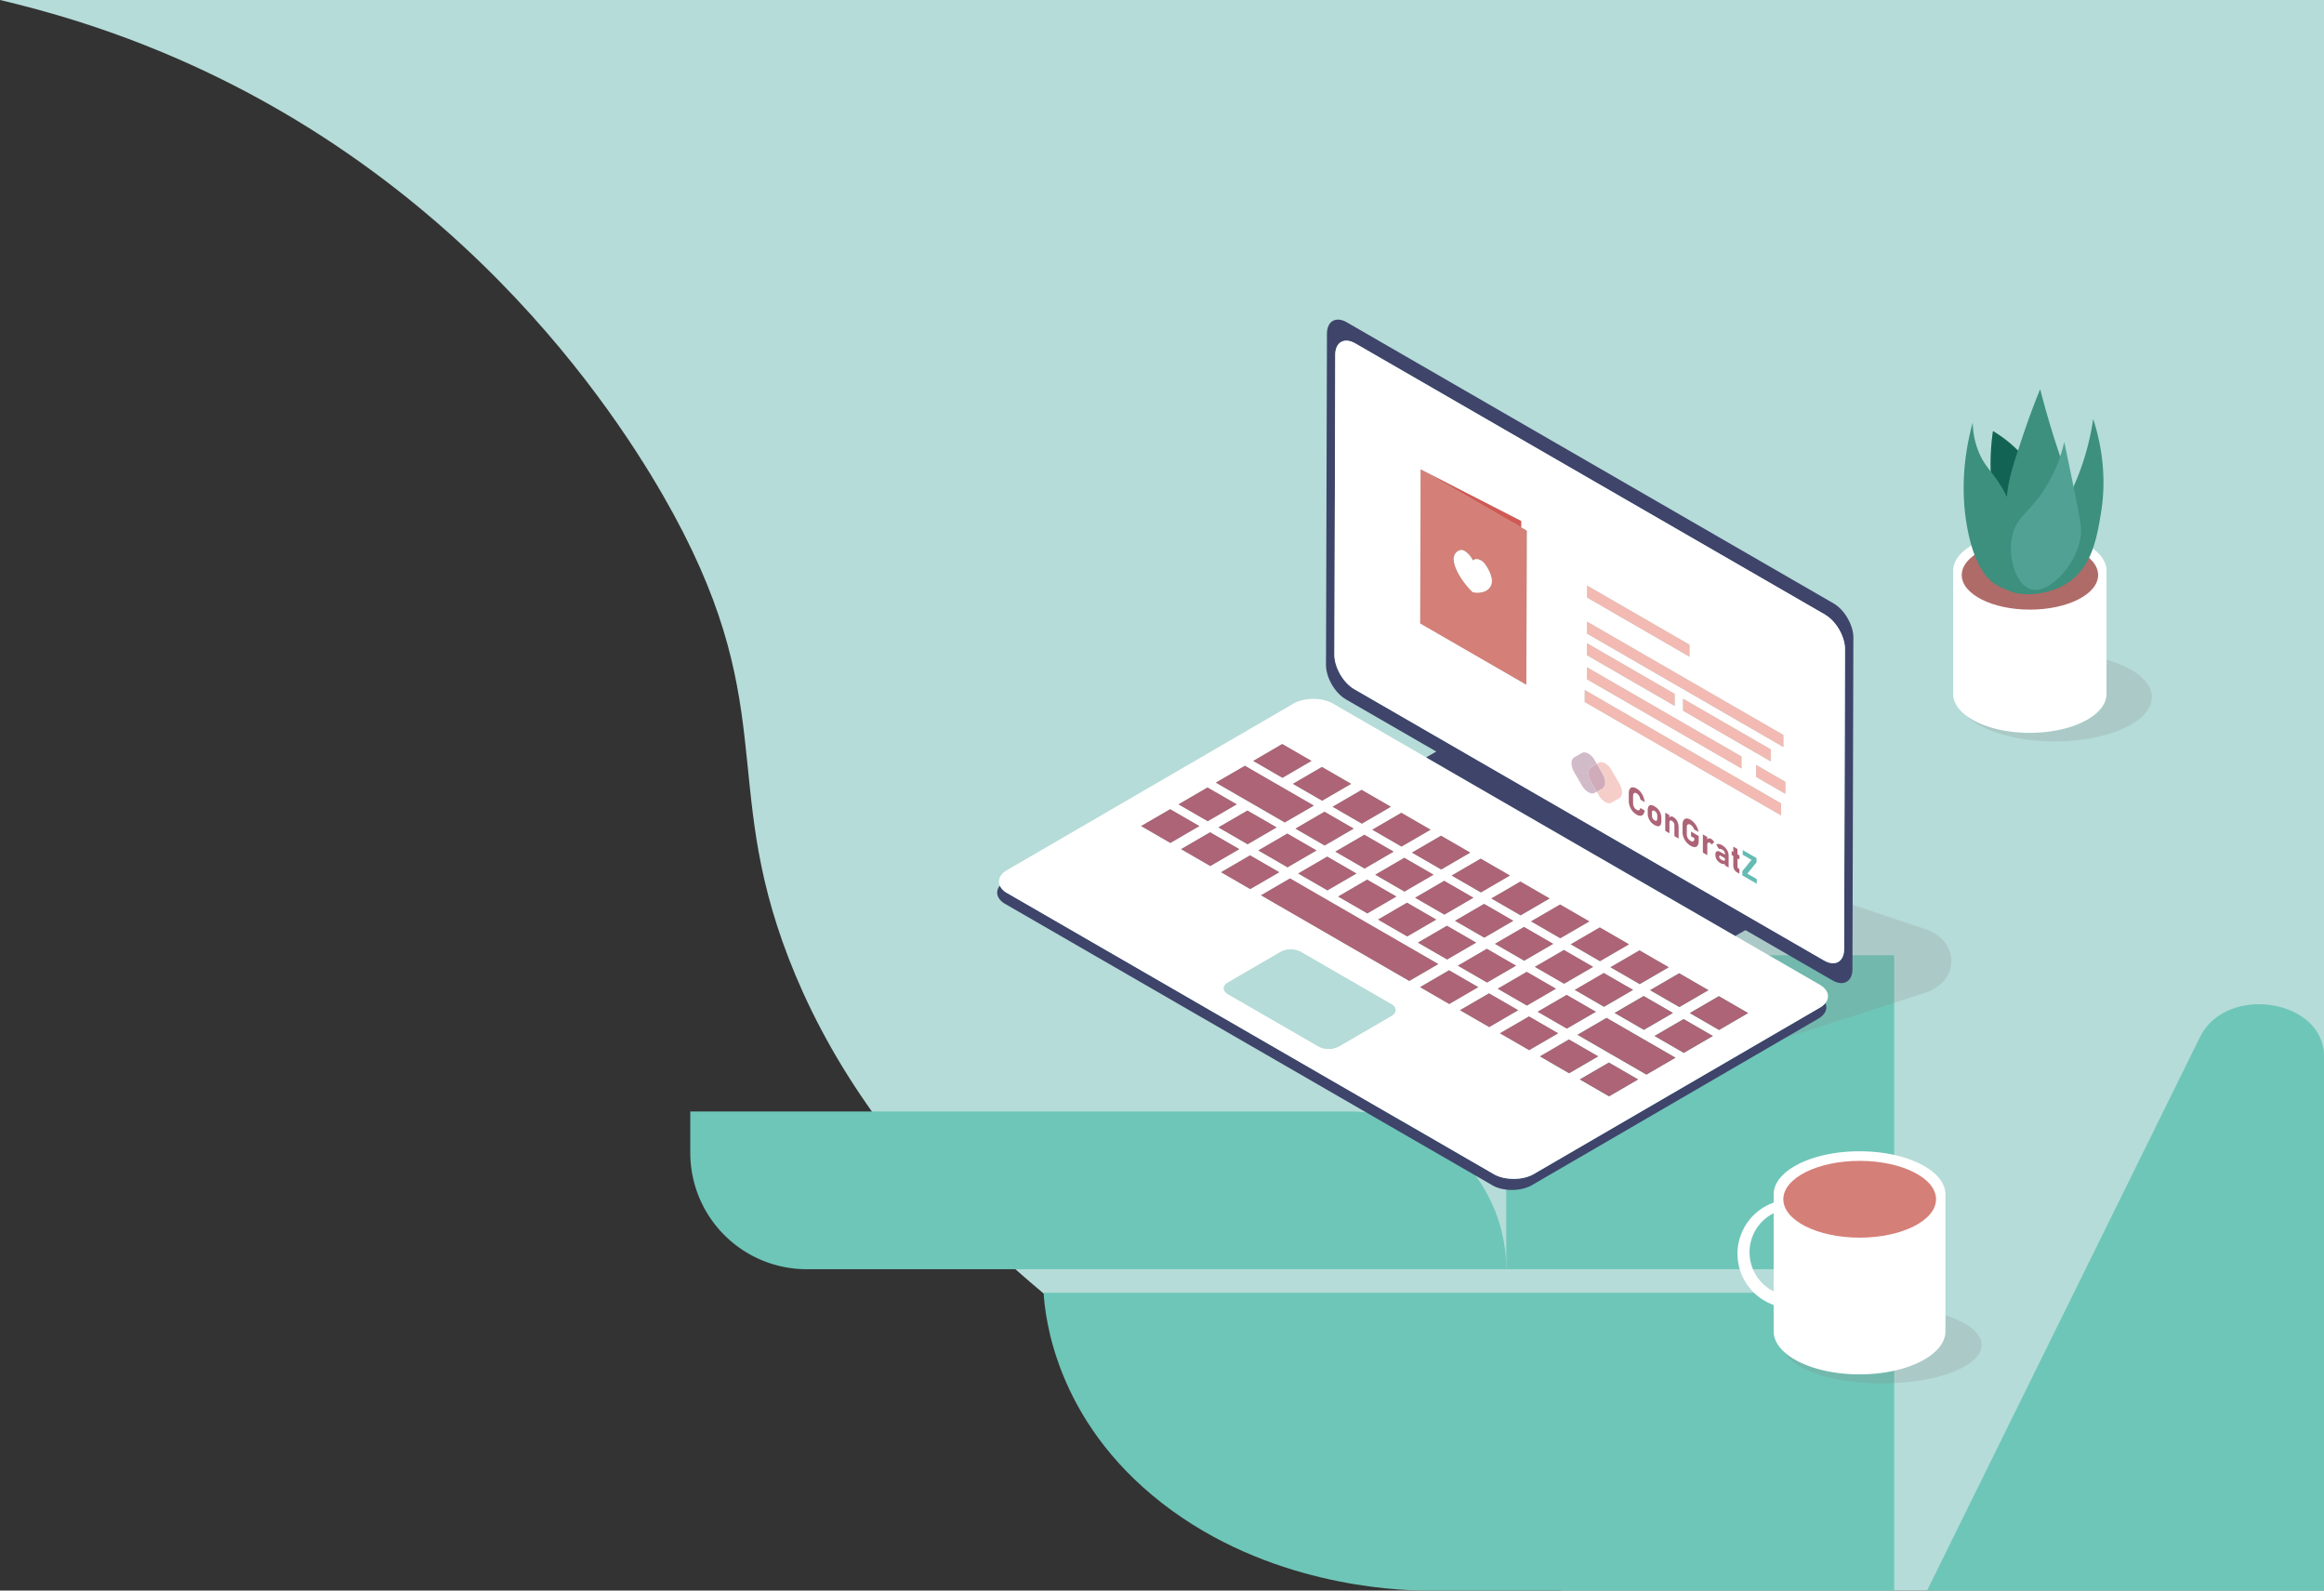 <svg id="Layer_1" data-name="Layer 1" xmlns="http://www.w3.org/2000/svg" xmlns:xlink="http://www.w3.org/1999/xlink" viewBox="0 0 1577 1079"><rect x="0" y="0" width="1577" height="1079" fill="#333333" stroke="none"/><defs><style>.cls-1{fill:none;}.cls-2{fill:#b5dcd8;}.cls-3{fill:#6ec6b8;}.cls-4{fill:#828282;opacity:0.2;}.cls-5{fill:#fff;}.cls-6{fill:#af6b68;}.cls-7{fill:#136354;}.cls-8{fill:#3d8f7e;}.cls-9{fill:#51a295;}.cls-10{fill:#d47f77;}.cls-11{isolation:isolate;}.cls-12{clip-path:url(#clip-path);}.cls-13{fill:#3f446b;}.cls-14{fill:#d15954;}.cls-15,.cls-20{fill:#f2bab2;}.cls-16{clip-path:url(#clip-path-2);}.cls-17{fill:#ac6476;}.cls-18{clip-path:url(#clip-path-3);}.cls-19{fill:#65bbb4;}.cls-20,.cls-21{opacity:0.7;}.cls-21{fill:#bf9eb3;}.cls-22{fill:#cba4b3;opacity:0.91;}</style><clipPath id="clip-path" transform="translate(-343 -0.5)"><polygon class="cls-1" points="1242.72 467.12 1243.44 211.37 1600.69 417.62 1599.97 673.37 1242.72 467.12"/></clipPath><clipPath id="clip-path-2" transform="translate(-343 -0.5)"><polygon class="cls-1" points="1005.92 602.63 1242.54 465.12 1605.69 674.79 1369.07 812.29 1005.92 602.63"/></clipPath><clipPath id="clip-path-3" transform="translate(-343 -0.5)"><polygon class="cls-1" points="1409.34 531.37 1409.41 505.16 1535.14 577.75 1535.07 603.97 1409.34 531.37"/></clipPath></defs><title>homePage-banner</title><path class="cls-2" d="M1920,1079.5H1402.6c-351.38-145.88-476.87-305.8-524.46-429-47.24-122.31-4.1-173.19-85.27-314C754,269.16,635.11,91.32,397.38,15.5c-22.06-7-41-11.86-54.38-15H1920Z" transform="translate(-343 -0.5)"/><path class="cls-3" d="M1920,1079.5H1650.63s-.05,0,0,0Q1743.23,891.73,1835.86,704c17.82-36.11,84.14-25.79,84.14,13.08Z" transform="translate(-343 -0.5)"/><path class="cls-3" d="M1390.21,623.38h213a0,0,0,0,1,0,0V886.62a0,0,0,0,1,0,0h-50.83a162.17,162.17,0,0,1-162.17-162.17V623.38A0,0,0,0,1,1390.21,623.38Z" transform="translate(1908.71 -742.21) rotate(90)"/><path class="cls-3" d="M1051.17,877.5h577.16v202h-320.1c-19.38-.34-104.89-3.55-176.53-59.16C1058.6,963.58,1052.13,892.78,1051.17,877.5Z" transform="translate(-343 -0.5)"/><path class="cls-3" d="M1141.74,531.16h0a0,0,0,0,1,0,0v474.68a79,79,0,0,1-79,79h-28a0,0,0,0,1,0,0V638.16A107,107,0,0,1,1141.74,531.16Z" transform="translate(1553.24 -280.74) rotate(90)"/><ellipse class="cls-4" cx="1394.23" cy="472.94" rx="65.98" ry="30.06"/><path class="cls-5" d="M1772.42,387.67c0-14.58-23.3-26.4-52.05-26.4s-52,11.82-52,26.4v82.11h.08a14.13,14.13,0,0,0-.08,1.46c0,14.58,23.3,26.39,52,26.39s52.05-11.81,52.05-26.39a14.13,14.13,0,0,0-.08-1.46h.08Z" transform="translate(-343 -0.5)"/><ellipse class="cls-6" cx="1377.45" cy="390.1" rx="46.27" ry="23.46"/><path class="cls-7" d="M1729.55,340.78c1.69,20-8.91,41.87-16.84,41.57-9.83-.38-15.69-34.85-16.83-41.57a153.84,153.84,0,0,1-.53-47.87C1699.68,295.42,1727.1,311.91,1729.55,340.78Z" transform="translate(-343 -0.5)"/><path class="cls-8" d="M1711.13,353.94c9.88,27.6,15.27,41.24,10,46.29-4.93,4.73-16.7,1.33-24-3.28-3.92-2.49-13.94-10.05-19.17-38.28-2.7-14.54-5.06-39.62,3.68-71.55a54.14,54.14,0,0,0,4.74,21.57c3.72,8.17,7.75,11.24,13.15,19.47C1704.73,336,1707,342.27,1711.13,353.94Z" transform="translate(-343 -0.5)"/><path class="cls-8" d="M1737.44,353.94c-19.19,29.73-37.24,37.21-34.52,44,2.88,7.15,27.14,8.83,43.67-2.4,16.05-10.91,19.27-30.24,22.07-47,2-12.25,4-35.21-5.28-63.82a173.52,173.52,0,0,1-11.51,41.74A175.45,175.45,0,0,1,1737.44,353.94Z" transform="translate(-343 -0.5)"/><path class="cls-8" d="M1749.54,337.63c3.18,26.9-12.1,57.65-23.41,57.34s-23.09-31.17-21.31-57.34c.78-11.59,4.38-22.28,11.57-43.67,4.21-12.5,8.21-22.63,11-29.46,2,7.83,5.12,19.35,9.47,33.14C1745.38,324.47,1748.36,327.65,1749.54,337.63Z" transform="translate(-343 -0.5)"/><path class="cls-9" d="M1754.8,365c-3,19.24-21.61,38.71-33.67,35.24-10.45-3-16.53-23.39-12.1-38.4,3-10.3,9.5-13,18.41-25.25a100.5,100.5,0,0,0,16.31-36.31c2.33,11,5.22,24.88,8.42,41C1755,355.51,1755.65,359.46,1754.8,365Z" transform="translate(-343 -0.5)"/><ellipse class="cls-4" cx="1277.17" cy="912.4" rx="67.49" ry="26.08"/><path class="cls-5" d="M1663.12,810.79c0-16.18-26.1-29.29-58.29-29.29s-58.29,13.11-58.29,29.29v91.13h.1a14.7,14.7,0,0,0-.1,1.63c0,16.18,26.1,29.29,58.29,29.29s58.29-13.11,58.29-29.29a14.7,14.7,0,0,0-.1-1.63h.1Z" transform="translate(-343 -0.5)"/><ellipse class="cls-10" cx="1261.92" cy="813.55" rx="51.81" ry="26.04"/><path class="cls-5" d="M1552.68,821.24v-6.49a36.8,36.8,0,0,0,0,72.57v-8.53a29.65,29.65,0,0,1,0-57.55Z" transform="translate(-343 -0.5)"/><path class="cls-4" d="M1511.82,710.4,1251.55,604.34A25.4,25.4,0,0,1,1238,592.12q-16.17-33.78-32.33-67.55c-9.05-18.91,13.4-37.68,36-30.11l408,136.41c23.4,7.82,23.19,35.55-.32,43.13L1534,711.2A32.73,32.73,0,0,1,1511.82,710.4Z" transform="translate(-343 -0.5)"/><g class="cls-11"><g class="cls-12"><path class="cls-13" d="M1262,468c-7.46-4.31-13.5-14.76-13.48-23.34l.58-203.49c0-8.59,6.1-12,13.56-7.73l318.83,184.07c7.47,4.31,13.5,14.76,13.48,23.34l-.58,203.5c0,8.58-6.1,12-13.57,7.73L1262,468m325.21-58.2L1257,219.18c-7.47-4.32-13.55-.86-13.57,7.72l-.64,224.68c0,8.58,6,19,13.49,23.35l330.19,190.63c7.47,4.32,13.55.86,13.57-7.73l.64-224.67c0-8.58-6-19-13.48-23.34" transform="translate(-343 -0.5)"/><path class="cls-5" d="M1418.34,476.73l0-8.15,133.26,76.94,0,8.15-133.25-76.94m1.46-15.47,0-8.14,104.9,60.56,0,8.15L1419.8,461.26m114.83,66.29,0-8.14,19.85,11.46,0,8.14-19.84-11.46M1419.85,445l0-8.14,59.54,34.37,0,8.15L1419.85,445m65.21,37.65,0-8.14,59.53,34.37,0,8.15-59.54-34.38m-65.17-52.31,0-8.15,133.26,76.94,0,8.14-133.26-76.93m.07-24.43,0-8.15,69.47,40.11,0,8.14L1420,405.88m-113-87,68.24,35,0,4.36,3.8,2.19-.3,104.51-3.79-2.19-68.22-39.38.29-104.52m274.46,98.62L1262.62,233.46c-7.46-4.31-13.54-.86-13.56,7.73l-.58,203.49c0,8.58,6,19,13.48,23.34L1580.78,652.1c7.47,4.31,13.55.85,13.57-7.73l.58-203.5c0-8.58-6-19-13.48-23.34" transform="translate(-343 -0.5)"/><path class="cls-14" d="M1375.23,353.94l-68.24-35,68.22,39.39,0-4.36" transform="translate(-343 -0.5)"/><path class="cls-10" d="M1342.41,380.81c1.3-1.24,3.37-1.34,5.7,0,3.13,1.81,6.46,8.44,7.08,12.27,1,6.06-4,10.66-12.84,9.16-8.85-8.73-13.76-19-12.74-23.93.64-3.1,4-5.87,7.12-4.06a15,15,0,0,1,5.68,6.56m36.6-20.32-3.8-2.19L1307,318.91l-.29,104.52,68.22,39.38,3.79,2.19.3-104.51" transform="translate(-343 -0.5)"/><path class="cls-5" d="M1348.11,380.81c-2.33-1.34-4.4-1.24-5.7,0a15,15,0,0,0-5.68-6.56c-3.13-1.81-6.48,1-7.12,4.06-1,4.91,3.89,15.2,12.74,23.93,8.88,1.5,13.82-3.1,12.84-9.16-.62-3.83-4-10.46-7.08-12.27" transform="translate(-343 -0.5)"/><polyline class="cls-15" points="1146.45 437.34 1076.98 397.23 1076.96 405.38 1146.42 445.48 1146.45 437.34"/><polyline class="cls-15" points="1210.17 498.6 1076.91 421.66 1076.89 429.81 1210.14 506.74 1210.17 498.6"/><polyline class="cls-15" points="1208.62 545.02 1075.36 468.08 1075.34 476.24 1208.59 553.17 1208.62 545.02"/><polyline class="cls-15" points="1136.41 470.7 1076.87 436.33 1076.85 444.47 1136.39 478.85 1136.41 470.7"/><polyline class="cls-15" points="1201.62 508.35 1142.09 473.98 1142.06 482.12 1201.6 516.5 1201.62 508.35"/><polyline class="cls-15" points="1211.5 530.37 1191.65 518.91 1191.63 527.05 1211.47 538.51 1211.5 530.37"/><polyline class="cls-15" points="1181.73 513.18 1076.83 452.62 1076.8 460.76 1181.71 521.33 1181.73 513.18"/></g></g><g class="cls-11"><g class="cls-16"><path class="cls-13" d="M1581.65,681a13.3,13.3,0,0,1-3.76,3.12L1383.64,797c-7.42,4.31-19.49,4.32-27,0l-330.2-190.64a11.72,11.72,0,0,1-5-5c-3.29,4.09-2,9.12,3.85,12.5l330.19,190.64c7.47,4.31,19.55,4.31,27,0L1576.75,691.6c5-2.88,6.59-7,4.9-10.62" transform="translate(-343 -0.5)"/><path class="cls-5" d="M1176.3,674.89c-3.75-2.16-3.77-5.68,0-7.84l35.8-20.81a14.9,14.9,0,0,1,13.53,0l61.56,35.53c3.75,2.17,3.77,5.68,0,7.84l-35.8,20.81a14.94,14.94,0,0,1-13.53,0l-61.56-35.54m-59-114L1137,549.43l19.85,11.46-19.72,11.45-19.85-11.46m27.12,15.66,19.71-11.46L1184,576.54,1164.27,588l-19.84-11.46m27.11,15.65,19.71-11.46,19.85,11.46-19.71,11.46-19.85-11.46m27.12,15.66,19.71-11.46,26.93,15.55,2.83,1.63,24.11,13.92L1299.17,643,1319,654.5,1299.3,666l-19.84-11.46L1252.52,639,1228.42,625l-2.83-1.64-26.93-15.54m107.91,62.3,19.71-11.46,19.85,11.46-19.71,11.46-19.85-11.46m27.11,15.66,19.72-11.46,19.84,11.46-19.71,11.45-19.85-11.45m27.11,15.65L1380.51,690l19.85,11.46-19.72,11.46-19.85-11.46m27.12,15.65,19.71-11.45,19.85,11.45-19.72,11.46-19.84-11.46M1415,732.76l19.71-11.45,19.85,11.46-19.71,11.45L1415,732.76M1142.66,546.15l19.72-11.46,19.85,11.46-19.72,11.46-19.85-11.46m27.08,15.64,19.72-11.46,19.85,11.46-19.72,11.46-19.85-11.46m27.08,15.63L1216.54,566l19.84,11.46-19.72,11.46-19.84-11.46m27.07,15.63,19.72-11.46,19.85,11.46-19.72,11.46-19.85-11.46M1251,608.69l19.72-11.46,19.85,11.45-19.73,11.46L1251,608.69m27.08,15.63,19.72-11.46,19.84,11.46-19.72,11.46-19.84-11.46M1305.13,640l19.72-11.46L1344.69,640,1325,651.41,1305.13,640m27.07,15.64,19.72-11.46,19.85,11.45L1352.05,667l-19.85-11.45m27.08,15.63L1379,659.76l19.84,11.45-19.72,11.47-19.84-11.46m27.08,15.63,19.72-11.46,19.84,11.46-19.72,11.46-19.84-11.46m27.07,15.63L1433.15,691l46.79,27-19.72,11.46-46.79-27M1168,531.42,1187.74,520l46.78,27-19.72,11.46-46.78-27m54,31.19,19.72-11.47,19.84,11.46-19.72,11.46L1222,562.61m27.08,15.63,19.72-11.46,19.84,11.45L1269,589.69l-19.84-11.45m27.07,15.63,19.73-11.46,19.84,11.46L1296,605.33l-19.85-11.46m27.08,15.63L1323,598l19.85,11.46L1323.11,621l-19.85-11.46m27.07,15.63,19.72-11.46,19.85,11.46-19.72,11.46-19.85-11.46m27.08,15.64,19.72-11.46L1397,640.77l-19.72,11.46-19.85-11.46m27.08,15.63,19.72-11.46,19.85,11.46-19.72,11.46-19.85-11.46M1411.56,672l19.73-11.46L1451.14,672l-19.73,11.46L1411.56,672m27.08,15.64,19.72-11.46,19.85,11.46-19.72,11.46-19.85-11.46m27.08,15.63,19.72-11.46,19.85,11.46-19.72,11.46-19.85-11.46M1193.37,516.69l19.71-11.46,19.85,11.46-19.71,11.46-19.85-11.46m26.94,15.55L1240,520.78l19.84,11.46-19.71,11.45-19.84-11.45m26.93,15.55L1267,536.33l19.84,11.46-19.71,11.46-19.85-11.46m26.93,15.55,19.72-11.46,19.85,11.46L1294,574.8l-19.85-11.46m26.94,15.55,19.71-11.46,19.85,11.46L1321,590.35l-19.85-11.46m26.94,15.55L1347.76,583l19.85,11.45-19.72,11.46-19.84-11.46M1355,610l19.71-11.46L1394.54,610l-19.71,11.46L1355,610m26.93,15.55,19.72-11.45,19.85,11.46L1401.76,637l-19.85-11.46m26.94,15.55,19.72-11.45,19.84,11.45-19.72,11.46-19.84-11.46m26.94,15.56,19.71-11.46,19.85,11.46-19.72,11.45-19.84-11.45m26.93,15.55,19.71-11.46,19.85,11.46-19.71,11.46-19.85-11.46m26.94,15.55,19.71-11.46,19.85,11.46-19.71,11.46-19.85-11.46m88.15-19.27-330.2-190.64c-7.47-4.31-19.54-4.31-27,0L1026.4,590.73c-5,2.88-6.58,6.95-4.9,10.62a11.72,11.72,0,0,0,5,5L1356.68,797c7.47,4.31,19.54,4.3,27,0L1577.89,684.1a13.3,13.3,0,0,0,3.76-3.12c3.3-4.09,2-9.12-3.84-12.5" transform="translate(-343 -0.5)"/><path class="cls-2" d="M1287.15,681.78l-61.56-35.53a14.9,14.9,0,0,0-13.53,0l-35.8,20.81c-3.73,2.16-3.71,5.68,0,7.84l61.56,35.54a14.94,14.94,0,0,0,13.53,0l35.8-20.81c3.73-2.16,3.71-5.67,0-7.84" transform="translate(-343 -0.5)"/><polyline class="cls-17" points="889.93 516.19 870.08 504.73 850.37 516.19 870.22 527.65 889.93 516.19"/><polyline class="cls-17" points="891.52 546.47 844.74 519.46 825.01 530.92 871.8 557.93 891.52 546.47"/><polyline class="cls-17" points="916.86 531.74 897.02 520.28 877.31 531.74 897.15 543.2 916.86 531.74"/><polyline class="cls-17" points="943.8 547.29 923.96 535.83 904.24 547.29 924.09 558.75 943.8 547.29"/><polyline class="cls-17" points="918.59 562.1 898.75 550.64 879.03 562.11 898.87 573.56 918.59 562.1"/><polyline class="cls-17" points="945.67 577.73 925.83 566.28 906.11 577.74 925.95 589.2 945.67 577.73"/><polyline class="cls-17" points="972.75 593.37 952.9 581.91 933.18 593.37 953.03 604.83 972.75 593.37"/><polyline class="cls-17" points="999.83 609 979.98 597.54 960.26 609 980.11 620.46 999.83 609"/><polyline class="cls-17" points="1026.9 624.63 1007.05 613.17 987.33 624.63 1007.18 636.09 1026.9 624.63"/><polyline class="cls-17" points="1053.98 640.27 1034.13 628.81 1014.41 640.27 1034.26 651.73 1053.98 640.27"/><polyline class="cls-17" points="1081.06 655.9 1061.21 644.44 1041.49 655.9 1061.34 667.36 1081.06 655.9"/><polyline class="cls-17" points="1108.13 671.53 1088.29 660.07 1068.57 671.53 1088.41 682.99 1108.13 671.53"/><polyline class="cls-17" points="1135.21 687.17 1115.36 675.71 1095.64 687.17 1115.49 698.63 1135.21 687.17"/><polyline class="cls-17" points="1162.29 702.8 1142.44 691.34 1122.72 702.8 1142.57 714.26 1162.29 702.8"/><polyline class="cls-17" points="868.1 591.69 848.25 580.23 828.54 591.69 848.39 603.15 868.1 591.69"/><polyline class="cls-17" points="976.02 654 956.17 642.54 929.24 626.99 905.13 613.07 902.3 611.44 875.37 595.89 855.65 607.35 882.59 622.89 885.42 624.53 909.52 638.45 936.46 654 956.3 665.46 976.02 654"/><polyline class="cls-17" points="1003.13 669.65 983.28 658.19 963.57 669.65 983.42 681.11 1003.13 669.65"/><polyline class="cls-17" points="1030.24 685.3 1010.4 673.85 990.68 685.3 1010.53 696.76 1030.24 685.3"/><polyline class="cls-17" points="1057.36 700.96 1037.51 689.5 1017.79 700.96 1037.64 712.42 1057.36 700.96"/><polyline class="cls-17" points="1084.47 716.61 1064.62 705.15 1044.91 716.61 1064.75 728.07 1084.47 716.61"/><polyline class="cls-17" points="1111.58 732.27 1091.73 720.81 1072.02 732.26 1091.87 743.72 1111.58 732.27"/><polyline class="cls-17" points="1136.94 717.53 1090.15 690.52 1070.43 701.98 1117.22 728.99 1136.94 717.53"/><polyline class="cls-17" points="1082.92 686.35 1063.08 674.89 1043.36 686.35 1063.2 697.81 1082.92 686.35"/><polyline class="cls-17" points="1055.85 670.72 1036 659.26 1016.28 670.72 1036.12 682.17 1055.85 670.72"/><polyline class="cls-17" points="1028.77 655.08 1008.92 643.63 989.2 655.09 1009.05 666.54 1028.77 655.08"/><polyline class="cls-17" points="1001.69 639.45 981.85 627.99 962.13 639.45 981.97 650.91 1001.69 639.45"/><polyline class="cls-17" points="974.61 623.82 954.77 612.36 935.05 623.82 954.89 635.28 974.61 623.82"/><polyline class="cls-17" points="947.54 608.18 927.69 596.73 907.97 608.19 927.82 619.64 947.54 608.18"/><polyline class="cls-17" points="920.46 592.55 900.62 581.09 880.89 592.55 900.74 604.01 920.46 592.55"/><polyline class="cls-17" points="893.38 576.92 873.54 565.46 853.82 576.92 873.66 588.38 893.38 576.92"/><polyline class="cls-17" points="866.31 561.29 846.46 549.83 826.74 561.29 846.59 572.75 866.31 561.29"/><polyline class="cls-17" points="839.23 545.65 819.38 534.19 799.66 545.65 819.51 557.11 839.23 545.65"/><polyline class="cls-17" points="840.99 576.04 821.14 564.58 801.43 576.04 821.27 587.5 840.99 576.04"/><polyline class="cls-17" points="813.88 560.39 794.03 548.93 774.32 560.38 794.16 571.85 813.88 560.39"/><polyline class="cls-17" points="970.74 562.84 950.89 551.38 931.17 562.84 951.02 574.3 970.74 562.84"/><polyline class="cls-17" points="997.67 578.39 977.83 566.93 958.11 578.39 977.96 589.85 997.67 578.39"/><polyline class="cls-17" points="1024.61 593.94 1004.76 582.49 985.05 593.94 1004.89 605.4 1024.61 593.94"/><polyline class="cls-17" points="1051.54 609.49 1031.69 598.03 1011.98 609.49 1031.83 620.95 1051.54 609.49"/><polyline class="cls-17" points="1078.48 625.05 1058.63 613.59 1038.91 625.04 1058.76 636.5 1078.48 625.05"/><polyline class="cls-17" points="1105.41 640.6 1085.57 629.14 1065.85 640.6 1085.69 652.05 1105.41 640.6"/><polyline class="cls-17" points="1132.35 656.15 1112.5 644.69 1092.79 656.15 1112.63 667.6 1132.35 656.15"/><polyline class="cls-17" points="1159.28 671.7 1139.43 660.24 1119.72 671.7 1139.57 683.16 1159.28 671.7"/><polyline class="cls-17" points="1186.22 687.25 1166.37 675.79 1146.65 687.25 1166.51 698.71 1186.22 687.25"/><polyline class="cls-13" points="1186.02 630.02 976.21 508.89 967.76 513.8 1177.57 634.93 1186.02 630.02"/></g></g><g class="cls-11"><g class="cls-18"><path class="cls-17" d="M1453.71,535.53a5.57,5.57,0,0,0-2.93-.93,2.17,2.17,0,0,0-1.87,1.12,6.06,6.06,0,0,0-.65,3.13l0,4.74a11.75,11.75,0,0,0,.63,3.86,10.39,10.39,0,0,0,1.86,3.27,10.9,10.9,0,0,0,2.93,2.45,4.66,4.66,0,0,0,2.54.76,2.45,2.45,0,0,0,1.84-1,5.61,5.61,0,0,0,1-2.63l-2.94-1.7a2.69,2.69,0,0,1-.5,1.19,1.12,1.12,0,0,1-.84.43,2.05,2.05,0,0,1-1.12-.33,4.69,4.69,0,0,1-1.35-1.15,5.23,5.23,0,0,1-.85-1.58,5.86,5.86,0,0,1-.29-1.9v-4.74a3.42,3.42,0,0,1,.3-1.56,1.05,1.05,0,0,1,.86-.6,2.42,2.42,0,0,1,1.36.41,3.77,3.77,0,0,1,1.09,1,5.85,5.85,0,0,1,.84,1.4,8,8,0,0,1,.51,1.76l2.94,1.7a15.79,15.79,0,0,0-1-3.81,12.16,12.16,0,0,0-1.84-3.1,9.47,9.47,0,0,0-2.54-2.17" transform="translate(-343 -0.5)"/><path class="cls-17" d="M1465.75,557a3.47,3.47,0,0,1-1.32-1.34,3.83,3.83,0,0,1-.46-1.89v-2c0-.69.15-1.14.47-1.33s.75-.14,1.32.19a3.43,3.43,0,0,1,1.33,1.34,3.73,3.73,0,0,1,.48,1.88v2.05c0,.69-.16,1.15-.48,1.34s-.76.14-1.34-.19m0-9.55a5,5,0,0,0-2.51-.83,1.83,1.83,0,0,0-1.59.91,5,5,0,0,0-.55,2.55v2a9.3,9.3,0,0,0,.53,3.22,8.76,8.76,0,0,0,1.58,2.75,9.12,9.12,0,0,0,2.51,2.08,4.89,4.89,0,0,0,2.51.82,1.81,1.81,0,0,0,1.58-.91,5,5,0,0,0,.56-2.57v-2a9.14,9.14,0,0,0-.54-3.19,8.67,8.67,0,0,0-1.57-2.73,9.23,9.23,0,0,0-2.51-2.07" transform="translate(-343 -0.5)"/><path class="cls-17" d="M1478.49,554.79a2.28,2.28,0,0,0-1.7-.4,1.81,1.81,0,0,0-1,.73v-1.68L1473,551.8l0,12.34,2.83,1.64,0-7.46c0-.61.15-1,.44-1.16s.69-.11,1.21.19a3.47,3.47,0,0,1,1.28,1.24,3.18,3.18,0,0,1,.45,1.66l0,7.48,2.84,1.63,0-7.49a9.2,9.2,0,0,0-.92-4.25,6.62,6.62,0,0,0-2.63-2.83" transform="translate(-343 -0.5)"/><path class="cls-17" d="M1490.23,556.61a5.26,5.26,0,0,0-2.88-.86,2.37,2.37,0,0,0-1.92,1.16,5.55,5.55,0,0,0-.69,3l0,5.1a10,10,0,0,0,.68,3.59,11.27,11.27,0,0,0,1.94,3.26,10.85,10.85,0,0,0,2.9,2.42,5.29,5.29,0,0,0,2.88.87A2.36,2.36,0,0,0,1495,574a5.53,5.53,0,0,0,.69-3v-3.37l-5.21-3v3.14l2.27,1.31v.28a2.87,2.87,0,0,1-.31,1.45,1.07,1.07,0,0,1-.89.54,2.44,2.44,0,0,1-1.34-.41,5.25,5.25,0,0,1-1.36-1.12,4.74,4.74,0,0,1-.91-1.48,4.35,4.35,0,0,1-.32-1.6l0-5.1a2.75,2.75,0,0,1,.31-1.44,1.15,1.15,0,0,1,.9-.57,2.39,2.39,0,0,1,1.33.39,4.71,4.71,0,0,1,1,.78,5.65,5.65,0,0,1,.84,1.09,4.45,4.45,0,0,1,.51,1.25l3.06,1.76a11.94,11.94,0,0,0-1-3.29,12.12,12.12,0,0,0-1.89-2.89,10,10,0,0,0-2.48-2.08" transform="translate(-343 -0.5)"/><path class="cls-17" d="M1504.08,569.56a2,2,0,0,0-1.56-.29,1.83,1.83,0,0,0-1,.7V568.3l-3-1.76,0,12.34,3,1.76,0-7a1.9,1.9,0,0,1,.48-1.5c.32-.23.76-.19,1.33.14a3.64,3.64,0,0,1,.7.52,2.89,2.89,0,0,1,.5.65l1.66-1.7a6.63,6.63,0,0,0-.94-1.27,6.05,6.05,0,0,0-1.21-.94" transform="translate(-343 -0.5)"/><path class="cls-17" d="M1511.22,583.77a4.19,4.19,0,0,1-1.23-1,1.82,1.82,0,0,1-.4-1.13c0-.4.11-.63.32-.7a1.33,1.33,0,0,1,1,.27l2.58,1.49v1.14c0,.42-.19.62-.56.61a4.52,4.52,0,0,1-1.68-.68m.4-9.85a6.43,6.43,0,0,0-2.34-.88,2.25,2.25,0,0,0-1.69.34l1.75,3a2,2,0,0,1,1.05,0,3.84,3.84,0,0,1,1.19.46,4.22,4.22,0,0,1,1.4,1.27,2.87,2.87,0,0,1,.49,1.61v.52l-2.6-1.5c-1.27-.73-2.23-1-2.87-.74s-1,1-1,2.19a6.37,6.37,0,0,0,.85,3.37,6.87,6.87,0,0,0,2.57,2.43,6.08,6.08,0,0,0,1.5.64,1.87,1.87,0,0,0,1.18,0,.72.72,0,0,0,.31-.23v1.16L1516,589l0-7.93a7.44,7.44,0,0,0-.51-2.77,8,8,0,0,0-1.52-2.45,9.6,9.6,0,0,0-2.4-1.93" transform="translate(-343 -0.5)"/><path class="cls-17" d="M1522,576.48l-2.83-1.63v3.58l-1.11-.64v2.78l1.11.64,0,6.36a5.75,5.75,0,0,0,.65,2.81,5.14,5.14,0,0,0,2.06,2l1.43.82v-3.14l-.7-.4a1.09,1.09,0,0,1-.45-.5,2,2,0,0,1-.15-.79v-5.54l1.31.76v-2.78l-1.31-.76v-3.59" transform="translate(-343 -0.5)"/><polyline class="cls-19" points="1191.92 582.09 1182.55 576.69 1182.55 579.83 1188.54 583.29 1182.32 590.93 1182.31 593.86 1192.08 599.5 1192.09 596.36 1185.7 592.67 1191.91 585.02 1191.92 582.09"/><path class="cls-20" d="M1432.26,518.35c-1.58-.91-3.17-1.14-4.38-.45l-1.35.77,3.87,6.71c2.39,4.16,2.38,8.65,0,10l-3.9,2.21,1.35,2.34a12.54,12.54,0,0,0,4.36,4.6c1.58.91,3.16,1.13,4.37.44l5.25-3c2.42-1.38,2.44-5.87,0-10l-5.22-9a12.48,12.48,0,0,0-4.35-4.59" transform="translate(-343 -0.5)"/><path class="cls-21" d="M1420.82,511.74c-1.58-.91-3.17-1.13-4.38-.45l-5.24,3c-2.42,1.38-2.44,5.87,0,10l5.21,9a12.61,12.61,0,0,0,4.36,4.6c1.58.91,3.16,1.13,4.37.44l1.36-.78-3.87-6.7c-2.4-4.15-2.38-8.64,0-10l3.9-2.22-1.35-2.33a12.62,12.62,0,0,0-4.36-4.6" transform="translate(-343 -0.5)"/><path class="cls-22" d="M1426.53,518.67l-3.9,2.22c-2.41,1.39-2.43,5.88,0,10l3.87,6.7,3.9-2.21c2.41-1.38,2.42-5.87,0-10l-3.87-6.71" transform="translate(-343 -0.5)"/></g></g></svg>